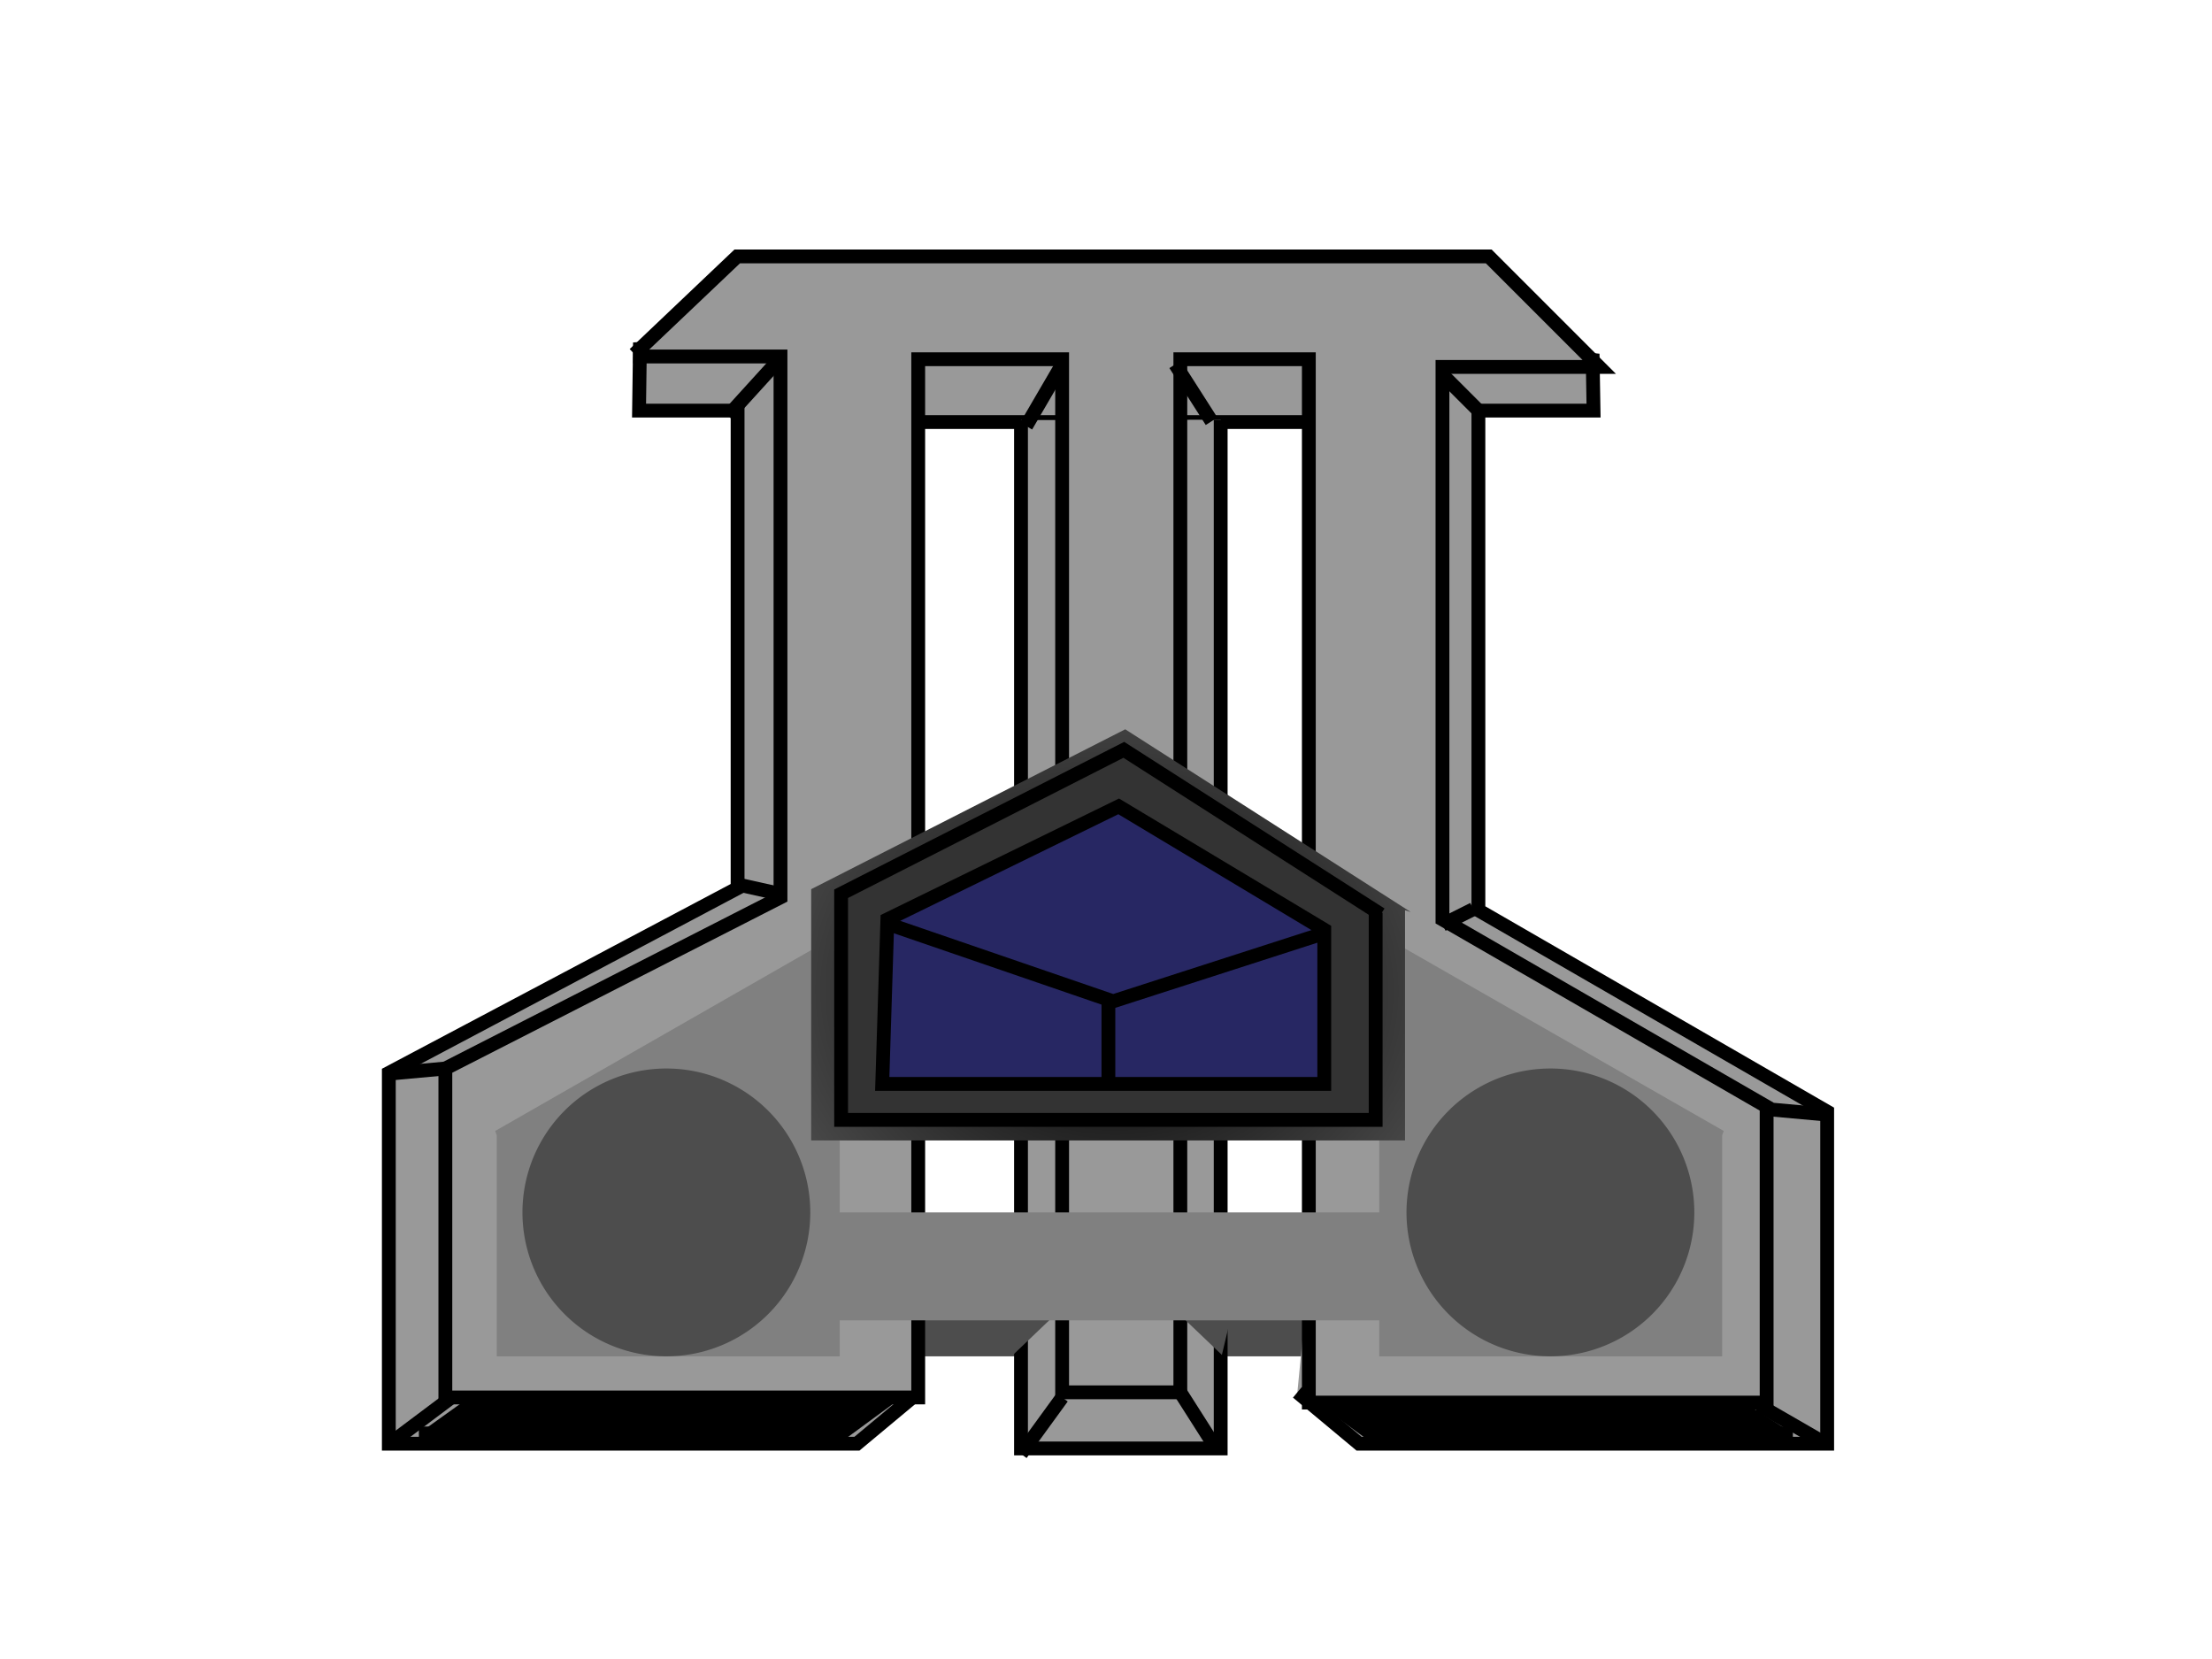 <?xml version="1.0" encoding="UTF-8" standalone="no"?>
<!-- Created with Inkscape (http://www.inkscape.org/) -->

<svg
   xmlns:dc="http://purl.org/dc/elements/1.1/"
   xmlns:cc="http://creativecommons.org/ns#"
   xmlns:rdf="http://www.w3.org/1999/02/22-rdf-syntax-ns#"
   xmlns:svg="http://www.w3.org/2000/svg"
   xmlns="http://www.w3.org/2000/svg"
   xmlns:xlink="http://www.w3.org/1999/xlink"
   xmlns:sodipodi="http://sodipodi.sourceforge.net/DTD/sodipodi-0.dtd"
   xmlns:inkscape="http://www.inkscape.org/namespaces/inkscape"
   width="800px"
   height="600px"
   id="svg3076"
   version="1.1"
   inkscape:version="0.48.3.1 r9886"
   sodipodi:docname="Nytt dokument 2">
  <defs
     id="defs3078">
    <radialGradient
       inkscape:collect="always"
       xlink:href="#linearGradient4340"
       id="radialGradient4346"
       cx="773.605"
       cy="426.82"
       fx="773.605"
       fy="426.82"
       r="108.974"
       gradientTransform="matrix(1.263,0.011,-0.009,1.042,-570.217,-95.188)"
       gradientUnits="userSpaceOnUse" />
    <linearGradient
       id="linearGradient4340">
      <stop
         style="stop-color:#000000;stop-opacity:1;"
         offset="0"
         id="stop4342" />
      <stop
         style="stop-color:#4d4d4d;stop-opacity:1;"
         offset="1"
         id="stop4344" />
    </linearGradient>
    <filter
       id="filter4246"
       inkscape:label="Ripple"
       inkscape:menu="Distort"
       inkscape:menu-tooltip="Horizontal rippling of edges"
       color-interpolation-filters="sRGB">
      <feTurbulence
         id="feTurbulence4248"
         numOctaves="1"
         baseFrequency="0.002 0.107" />
      <feColorMatrix
         id="feColorMatrix4250"
         values="2 0 0 0 0 0 0 0 0 0 0 0 0 0 0 0 0 0 0.5 0.5"
         result="result91" />
      <feDisplacementMap
         id="feDisplacementMap4252"
         in2="result91"
         yChannelSelector="A"
         xChannelSelector="R"
         scale="14.3"
         in="SourceGraphic" />
    </filter>
  </defs>
  <sodipodi:namedview
     id="base"
     pagecolor="#ffffff"
     bordercolor="#666666"
     borderopacity="1.0"
     inkscape:pageopacity="0.0"
     inkscape:pageshadow="2"
     inkscape:zoom="0.6"
     inkscape:cx="400"
     inkscape:cy="300"
     inkscape:current-layer="layer1"
     inkscape:document-units="px"
     showgrid="false"
     inkscape:window-width="1280"
     inkscape:window-height="1000"
     inkscape:window-x="0"
     inkscape:window-y="24"
     inkscape:window-maximized="1" />
  <g
     id="layer1"
     inkscape:label="Layer 1"
     inkscape:groupmode="layer">
    <path
       style="fill:#4d4d4d;stroke:none"
       d="m 315.356,490.534 169.157,0 0,-24.165 -167.298,0"
       id="path4294"
       inkscape:connector-curvature="0"
       inkscape:export-filename="/home/wildur/workspace/Ruling the Space/grafik_original/path4298.png"
       inkscape:export-xdpi="6.3172145"
       inkscape:export-ydpi="6.3172145" />
    <path
       style="fill:#999999;stroke:#000000;stroke-width:5;stroke-linecap:butt;stroke-linejoin:miter;stroke-miterlimit:4;stroke-opacity:1;stroke-dasharray:none"
       d="m 332.227,503.546 -22.306,18.589 -169.298,0 0,-134.096 126.136,-66.825 0,-172.711 -35.64,0 0.306,-22.306 275.394,-16 0,42.024 -191.463,0"
       id="path3808"
       inkscape:connector-curvature="0"
       sodipodi:nodetypes="ccccccccccc"
       inkscape:export-filename="/home/wildur/workspace/Ruling the Space/grafik_original/path4298.png"
       inkscape:export-xdpi="6.3172145"
       inkscape:export-ydpi="6.3172145" />
    <path
       style="fill:#999999;stroke:#000000;stroke-width:5;stroke-linecap:butt;stroke-linejoin:miter;stroke-miterlimit:4;stroke-opacity:1;stroke-dasharray:none"
       d="m 469.218,503.546 22.306,18.589 169.298,0 0,-120.096 -126.136,-72.825 0,-180.711 41.64,0 -0.306,-18.306 -265.959,-26 -8,48.448 200.757,0"
       id="path3808-8"
       inkscape:connector-curvature="0"
       sodipodi:nodetypes="ccccccccccc"
       inkscape:export-filename="/home/wildur/workspace/Ruling the Space/grafik_original/path4298.png"
       inkscape:export-xdpi="6.3172145"
       inkscape:export-ydpi="6.3172145" />
    <path
       style="fill:#999999;fill-opacity:1;stroke:#000000;stroke-width:5;stroke-linecap:butt;stroke-linejoin:miter;stroke-miterlimit:4;stroke-opacity:1;stroke-dasharray:none"
       d="m 369.263,151.938 0,371.914 72.213,0 0,-372.055"
       id="path3848"
       inkscape:connector-curvature="0"
       sodipodi:nodetypes="cccc"
       inkscape:export-filename="/home/wildur/workspace/Ruling the Space/grafik_original/path4298.png"
       inkscape:export-xdpi="6.3172145"
       inkscape:export-ydpi="6.3172145" />
    <path
       style="fill:none;stroke:#000000;stroke-width:5;stroke-linecap:butt;stroke-linejoin:miter;stroke-miterlimit:4;stroke-opacity:1;stroke-dasharray:none"
       d="m 640.94,401.308 20.448,1.859"
       id="path3830"
       inkscape:connector-curvature="0"
       inkscape:export-filename="/home/wildur/workspace/Ruling the Space/grafik_original/path4298.png"
       inkscape:export-xdpi="6.3172145"
       inkscape:export-ydpi="6.3172145" />
    <path
       style="fill:#999999;stroke:#000000;stroke-width:5;stroke-linecap:butt;stroke-linejoin:miter;stroke-miterlimit:4;stroke-opacity:1;stroke-dasharray:none;filter:url(#filter4246)"
       d="m 229.449,128.055 37.177,-35.318 271.793,0 39.966,39.966 -56.695,0 0,199.828 117.239,67.688 0,107.045 -165.57,0 0,-377.349 -46.472,0 0,373.632 -42.754,0 0,-373.632 -52.048,0 0,375.491 -171.016,0 0,-118.967 121.207,-61.896 0,-195.615 -53.3,0"
       id="path2993"
       inkscape:connector-curvature="0"
       sodipodi:nodetypes="ccccccccccccccccccccc"
       inkscape:export-filename="/home/wildur/workspace/Ruling the Space/grafik_original/path4298.png"
       inkscape:export-xdpi="6.3172145"
       inkscape:export-ydpi="6.3172145" />
    <path
       style="fill:#808080;stroke:none"
       d="m 623.412,409.026 -124.592,-71.315 0,152.822 124.028,0 0,-79.931"
       id="path3788-2"
       inkscape:connector-curvature="0"
       sodipodi:nodetypes="ccccc"
       inkscape:export-filename="/home/wildur/workspace/Ruling the Space/grafik_original/path4298.png"
       inkscape:export-xdpi="6.3172145"
       inkscape:export-ydpi="6.3172145" />
    <path
       style="fill:#808080;stroke:none"
       d="m 179.095,409.026 124.592,-71.315 0,152.822 -124.028,0 0,-79.931"
       id="path3788"
       inkscape:connector-curvature="0"
       sodipodi:nodetypes="ccccc"
       inkscape:export-filename="/home/wildur/workspace/Ruling the Space/grafik_original/path4298.png"
       inkscape:export-xdpi="6.3172145"
       inkscape:export-ydpi="6.3172145" />
    <path
       style="fill:url(#radialGradient4346);fill-opacity:1;stroke:none"
       d="m 510.212,329.846 -103.256,-66.084 -113.581,57.823 0,90.865 214.772,0 0,-83.259"
       id="path2995-1"
       inkscape:connector-curvature="0"
       sodipodi:nodetypes="cccccc"
       inkscape:export-filename="/home/wildur/workspace/Ruling the Space/grafik_original/path4298.png"
       inkscape:export-xdpi="6.3172145"
       inkscape:export-ydpi="6.3172145" />
    <path
       style="fill:#333333;fill-opacity:1;stroke:#000000;stroke-width:5;stroke-linecap:butt;stroke-linejoin:miter;stroke-miterlimit:4;stroke-opacity:1;stroke-dasharray:none"
       d="m 499.384,330.671 -92.943,-59.484 -102.238,52.048 0,81.79 193.322,0 0,-74.943"
       id="path2995"
       inkscape:connector-curvature="0"
       sodipodi:nodetypes="cccccc"
       inkscape:export-filename="/home/wildur/workspace/Ruling the Space/grafik_original/path4298.png"
       inkscape:export-xdpi="6.3172145"
       inkscape:export-ydpi="6.3172145" />
    <path
       style="fill:#4d4d4d;fill-opacity:1;stroke:none"
       d="m 366.352,490.024 14.712,-14.037 -18.055,0"
       id="path4302"
       inkscape:connector-curvature="0"
       sodipodi:nodetypes="ccc"
       inkscape:export-filename="/home/wildur/workspace/Ruling the Space/grafik_original/path4298.png"
       inkscape:export-xdpi="6.3172145"
       inkscape:export-ydpi="6.3172145" />
    <path
       style="fill:#4d4d4d;fill-opacity:1;stroke:none"
       d="m 441.91,490.024 -14.712,-14.037 18.055,0"
       id="path4302-1"
       inkscape:connector-curvature="0"
       sodipodi:nodetypes="ccc"
       inkscape:export-filename="/home/wildur/workspace/Ruling the Space/grafik_original/path4298.png"
       inkscape:export-xdpi="6.3172145"
       inkscape:export-ydpi="6.3172145" />
    <path
       style="fill:#808080;fill-opacity:1;stroke:none"
       d="m 303.356,477.522 196.169,0 0,-39.036 -197.322,0 0,39.036"
       id="path2997"
       inkscape:connector-curvature="0"
       sodipodi:nodetypes="ccccc"
       inkscape:export-filename="/home/wildur/workspace/Ruling the Space/grafik_original/path4298.png"
       inkscape:export-xdpi="6.3172145"
       inkscape:export-ydpi="6.3172145" />
    <path
       style="fill:#0000ff;fill-opacity:0.238;stroke:#000000;stroke-width:5;stroke-linecap:butt;stroke-linejoin:miter;stroke-miterlimit:4;stroke-opacity:1;stroke-dasharray:none"
       d="m 320.933,332.53 83.649,-40.895 74.355,44.613 0,55.766 -159.862,0 z"
       id="path3018"
       inkscape:connector-curvature="0"
       inkscape:export-filename="/home/wildur/workspace/Ruling the Space/grafik_original/path4298.png"
       inkscape:export-xdpi="6.3172145"
       inkscape:export-ydpi="6.3172145" />
    <path
       style="fill:none;stroke:#000000;stroke-width:5;stroke-linecap:butt;stroke-linejoin:miter;stroke-miterlimit:4;stroke-opacity:1;stroke-dasharray:none"
       d="m 659.246,521.522 -23.169,-13.377"
       id="path3828"
       inkscape:connector-curvature="0"
       inkscape:export-filename="/home/wildur/workspace/Ruling the Space/grafik_original/path4298.png"
       inkscape:export-xdpi="6.3172145"
       inkscape:export-ydpi="6.3172145" />
    <path
       style="fill:none;stroke:#000000;stroke-width:5;stroke-linecap:butt;stroke-linejoin:miter;stroke-miterlimit:4;stroke-opacity:1;stroke-dasharray:none"
       d="m 521.69,334.389 11.153,-5.577"
       id="path3832"
       inkscape:connector-curvature="0"
       inkscape:export-filename="/home/wildur/workspace/Ruling the Space/grafik_original/path4298.png"
       inkscape:export-xdpi="6.3172145"
       inkscape:export-ydpi="6.3172145" />
    <path
       style="fill:none;stroke:#000000;stroke-width:5;stroke-linecap:butt;stroke-linejoin:miter;stroke-miterlimit:4;stroke-opacity:1;stroke-dasharray:none"
       d="m 521.69,135.491 13.012,13.012"
       id="path3834"
       inkscape:connector-curvature="0"
       inkscape:export-filename="/home/wildur/workspace/Ruling the Space/grafik_original/path4298.png"
       inkscape:export-xdpi="6.3172145"
       inkscape:export-ydpi="6.3172145" />
    <path
       style="fill:none;stroke:#000000;stroke-width:5;stroke-linecap:butt;stroke-linejoin:miter;stroke-miterlimit:4;stroke-opacity:1;stroke-dasharray:none"
       d="m 140.764,522.275 22.306,-16.73"
       id="path3836"
       inkscape:connector-curvature="0"
       inkscape:export-filename="/home/wildur/workspace/Ruling the Space/grafik_original/path4298.png"
       inkscape:export-xdpi="6.3172145"
       inkscape:export-ydpi="6.3172145" />
    <path
       style="fill:none;stroke:#000000;stroke-width:5;stroke-linecap:butt;stroke-linejoin:miter;stroke-miterlimit:4;stroke-opacity:1;stroke-dasharray:none"
       d="m 140.623,388.296 20.447,-1.859"
       id="path3838"
       inkscape:connector-curvature="0"
       inkscape:export-filename="/home/wildur/workspace/Ruling the Space/grafik_original/path4298.png"
       inkscape:export-xdpi="6.3172145"
       inkscape:export-ydpi="6.3172145" />
    <path
       style="fill:none;stroke:#000000;stroke-width:5;stroke-linecap:butt;stroke-linejoin:miter;stroke-miterlimit:4;stroke-opacity:1;stroke-dasharray:none"
       d="m 281.897,323.236 -16.73,-3.718"
       id="path3840"
       inkscape:connector-curvature="0"
       inkscape:export-filename="/home/wildur/workspace/Ruling the Space/grafik_original/path4298.png"
       inkscape:export-xdpi="6.3172145"
       inkscape:export-ydpi="6.3172145" />
    <path
       style="fill:none;stroke:#000000;stroke-width:5;stroke-linecap:butt;stroke-linejoin:miter;stroke-miterlimit:4;stroke-opacity:1;stroke-dasharray:none"
       d="m 263.308,150.361 18.589,-20.448"
       id="path3842"
       inkscape:connector-curvature="0"
       inkscape:export-filename="/home/wildur/workspace/Ruling the Space/grafik_original/path4298.png"
       inkscape:export-xdpi="6.3172145"
       inkscape:export-ydpi="6.3172145" />
    <path
       style="fill:none;stroke:#000000;stroke-width:5;stroke-linecap:butt;stroke-linejoin:miter;stroke-miterlimit:4;stroke-opacity:1;stroke-dasharray:none"
       d="M 384.134,131.773 371.122,154.079"
       id="path3844"
       inkscape:connector-curvature="0"
       inkscape:export-filename="/home/wildur/workspace/Ruling the Space/grafik_original/path4298.png"
       inkscape:export-xdpi="6.3172145"
       inkscape:export-ydpi="6.3172145" />
    <path
       style="fill:none;stroke:#000000;stroke-width:5;stroke-linecap:butt;stroke-linejoin:miter;stroke-miterlimit:4;stroke-opacity:1;stroke-dasharray:none"
       d="m 425.029,131.773 13.153,20.589"
       id="path3846"
       inkscape:connector-curvature="0"
       sodipodi:nodetypes="cc"
       inkscape:export-filename="/home/wildur/workspace/Ruling the Space/grafik_original/path4298.png"
       inkscape:export-xdpi="6.3172145"
       inkscape:export-ydpi="6.3172145" />
    <path
       style="fill:none;stroke:#000000;stroke-width:5;stroke-linecap:butt;stroke-linejoin:miter;stroke-miterlimit:4;stroke-opacity:1;stroke-dasharray:none"
       d="m 369.263,525.852 14.871,-20.448"
       id="path3850"
       inkscape:connector-curvature="0"
       sodipodi:nodetypes="cc"
       inkscape:export-filename="/home/wildur/workspace/Ruling the Space/grafik_original/path4298.png"
       inkscape:export-xdpi="6.3172145"
       inkscape:export-ydpi="6.3172145" />
    <path
       style="fill:none;stroke:#000000;stroke-width:5;stroke-linecap:butt;stroke-linejoin:miter;stroke-miterlimit:4;stroke-opacity:1;stroke-dasharray:none"
       d="m 439.9,523.993 -13.012,-20.448"
       id="path3852"
       inkscape:connector-curvature="0"
       inkscape:export-filename="/home/wildur/workspace/Ruling the Space/grafik_original/path4298.png"
       inkscape:export-xdpi="6.3172145"
       inkscape:export-ydpi="6.3172145" />
    <path
       sodipodi:type="arc"
       style="fill:#4d4d4d;fill-opacity:1;stroke:none"
       id="path4254"
       sodipodi:cx="596.69537"
       sodipodi:cy="511.18762"
       sodipodi:rx="52.048191"
       sodipodi:ry="52.048191"
       d="m 648.744,511.188 a 52.048,52.048 0 1 1 -104.096,0 52.048,52.048 0 1 1 104.096,0 z"
       transform="translate(-355.694,-72.702)"
       inkscape:export-filename="/home/wildur/workspace/Ruling the Space/grafik_original/path4298.png"
       inkscape:export-xdpi="6.3172145"
       inkscape:export-ydpi="6.3172145" />
    <path
       sodipodi:type="arc"
       style="fill:#4d4d4d;fill-opacity:1;stroke:none"
       id="path4254-5"
       sodipodi:cx="596.69537"
       sodipodi:cy="511.18762"
       sodipodi:rx="52.048191"
       sodipodi:ry="52.048191"
       d="m 648.744,511.188 a 52.048,52.048 0 1 1 -104.096,0 52.048,52.048 0 1 1 104.096,0 z"
       transform="translate(-35.969,-72.702)"
       inkscape:export-filename="/home/wildur/workspace/Ruling the Space/grafik_original/path4298.png"
       inkscape:export-xdpi="6.3172145"
       inkscape:export-ydpi="6.3172145" />
    <path
       style="fill:#000000;stroke:#000000;stroke-width:5;stroke-linecap:butt;stroke-linejoin:miter;stroke-miterlimit:4;stroke-opacity:1;stroke-dasharray:none"
       d="m 151.494,518.417 152.709,0 14.771,-10.837 -152.327,0"
       id="path4274"
       inkscape:connector-curvature="0"
       sodipodi:nodetypes="cccc"
       inkscape:export-filename="/home/wildur/workspace/Ruling the Space/grafik_original/path4298.png"
       inkscape:export-xdpi="6.3172145"
       inkscape:export-ydpi="6.3172145" />
    <path
       style="fill:#000000;stroke:#000000;stroke-width:5;stroke-linecap:butt;stroke-linejoin:miter;stroke-miterlimit:4;stroke-opacity:1;stroke-dasharray:none"
       d="m 648.416,518.417 -152.709,0 -14.771,-10.837 150.327,0"
       id="path4274-3"
       inkscape:connector-curvature="0"
       sodipodi:nodetypes="cccc"
       inkscape:export-filename="/home/wildur/workspace/Ruling the Space/grafik_original/path4298.png"
       inkscape:export-xdpi="6.3172145"
       inkscape:export-ydpi="6.3172145" />
    <path
       style="fill:none;stroke:#000000;stroke-width:5;stroke-linecap:butt;stroke-linejoin:miter;stroke-miterlimit:4;stroke-opacity:1;stroke-dasharray:none"
       d="m 477.077,338.107 -74.496,24.024 -79.931,-27.46"
       id="path4296"
       inkscape:connector-curvature="0"
       sodipodi:nodetypes="ccc"
       inkscape:export-filename="/home/wildur/workspace/Ruling the Space/grafik_original/path4298.png"
       inkscape:export-xdpi="6.3172145"
       inkscape:export-ydpi="6.3172145" />
    <path
       style="fill:none;stroke:#000000;stroke-width:5;stroke-linecap:butt;stroke-linejoin:miter;stroke-miterlimit:4;stroke-opacity:1;stroke-dasharray:none"
       d="m 400.864,391.731 0,-29.46"
       id="path4298"
       inkscape:connector-curvature="0"
       sodipodi:nodetypes="cc"
       inkscape:export-xdpi="6.3172145"
       inkscape:export-ydpi="6.3172145" />
  </g>
</svg>
